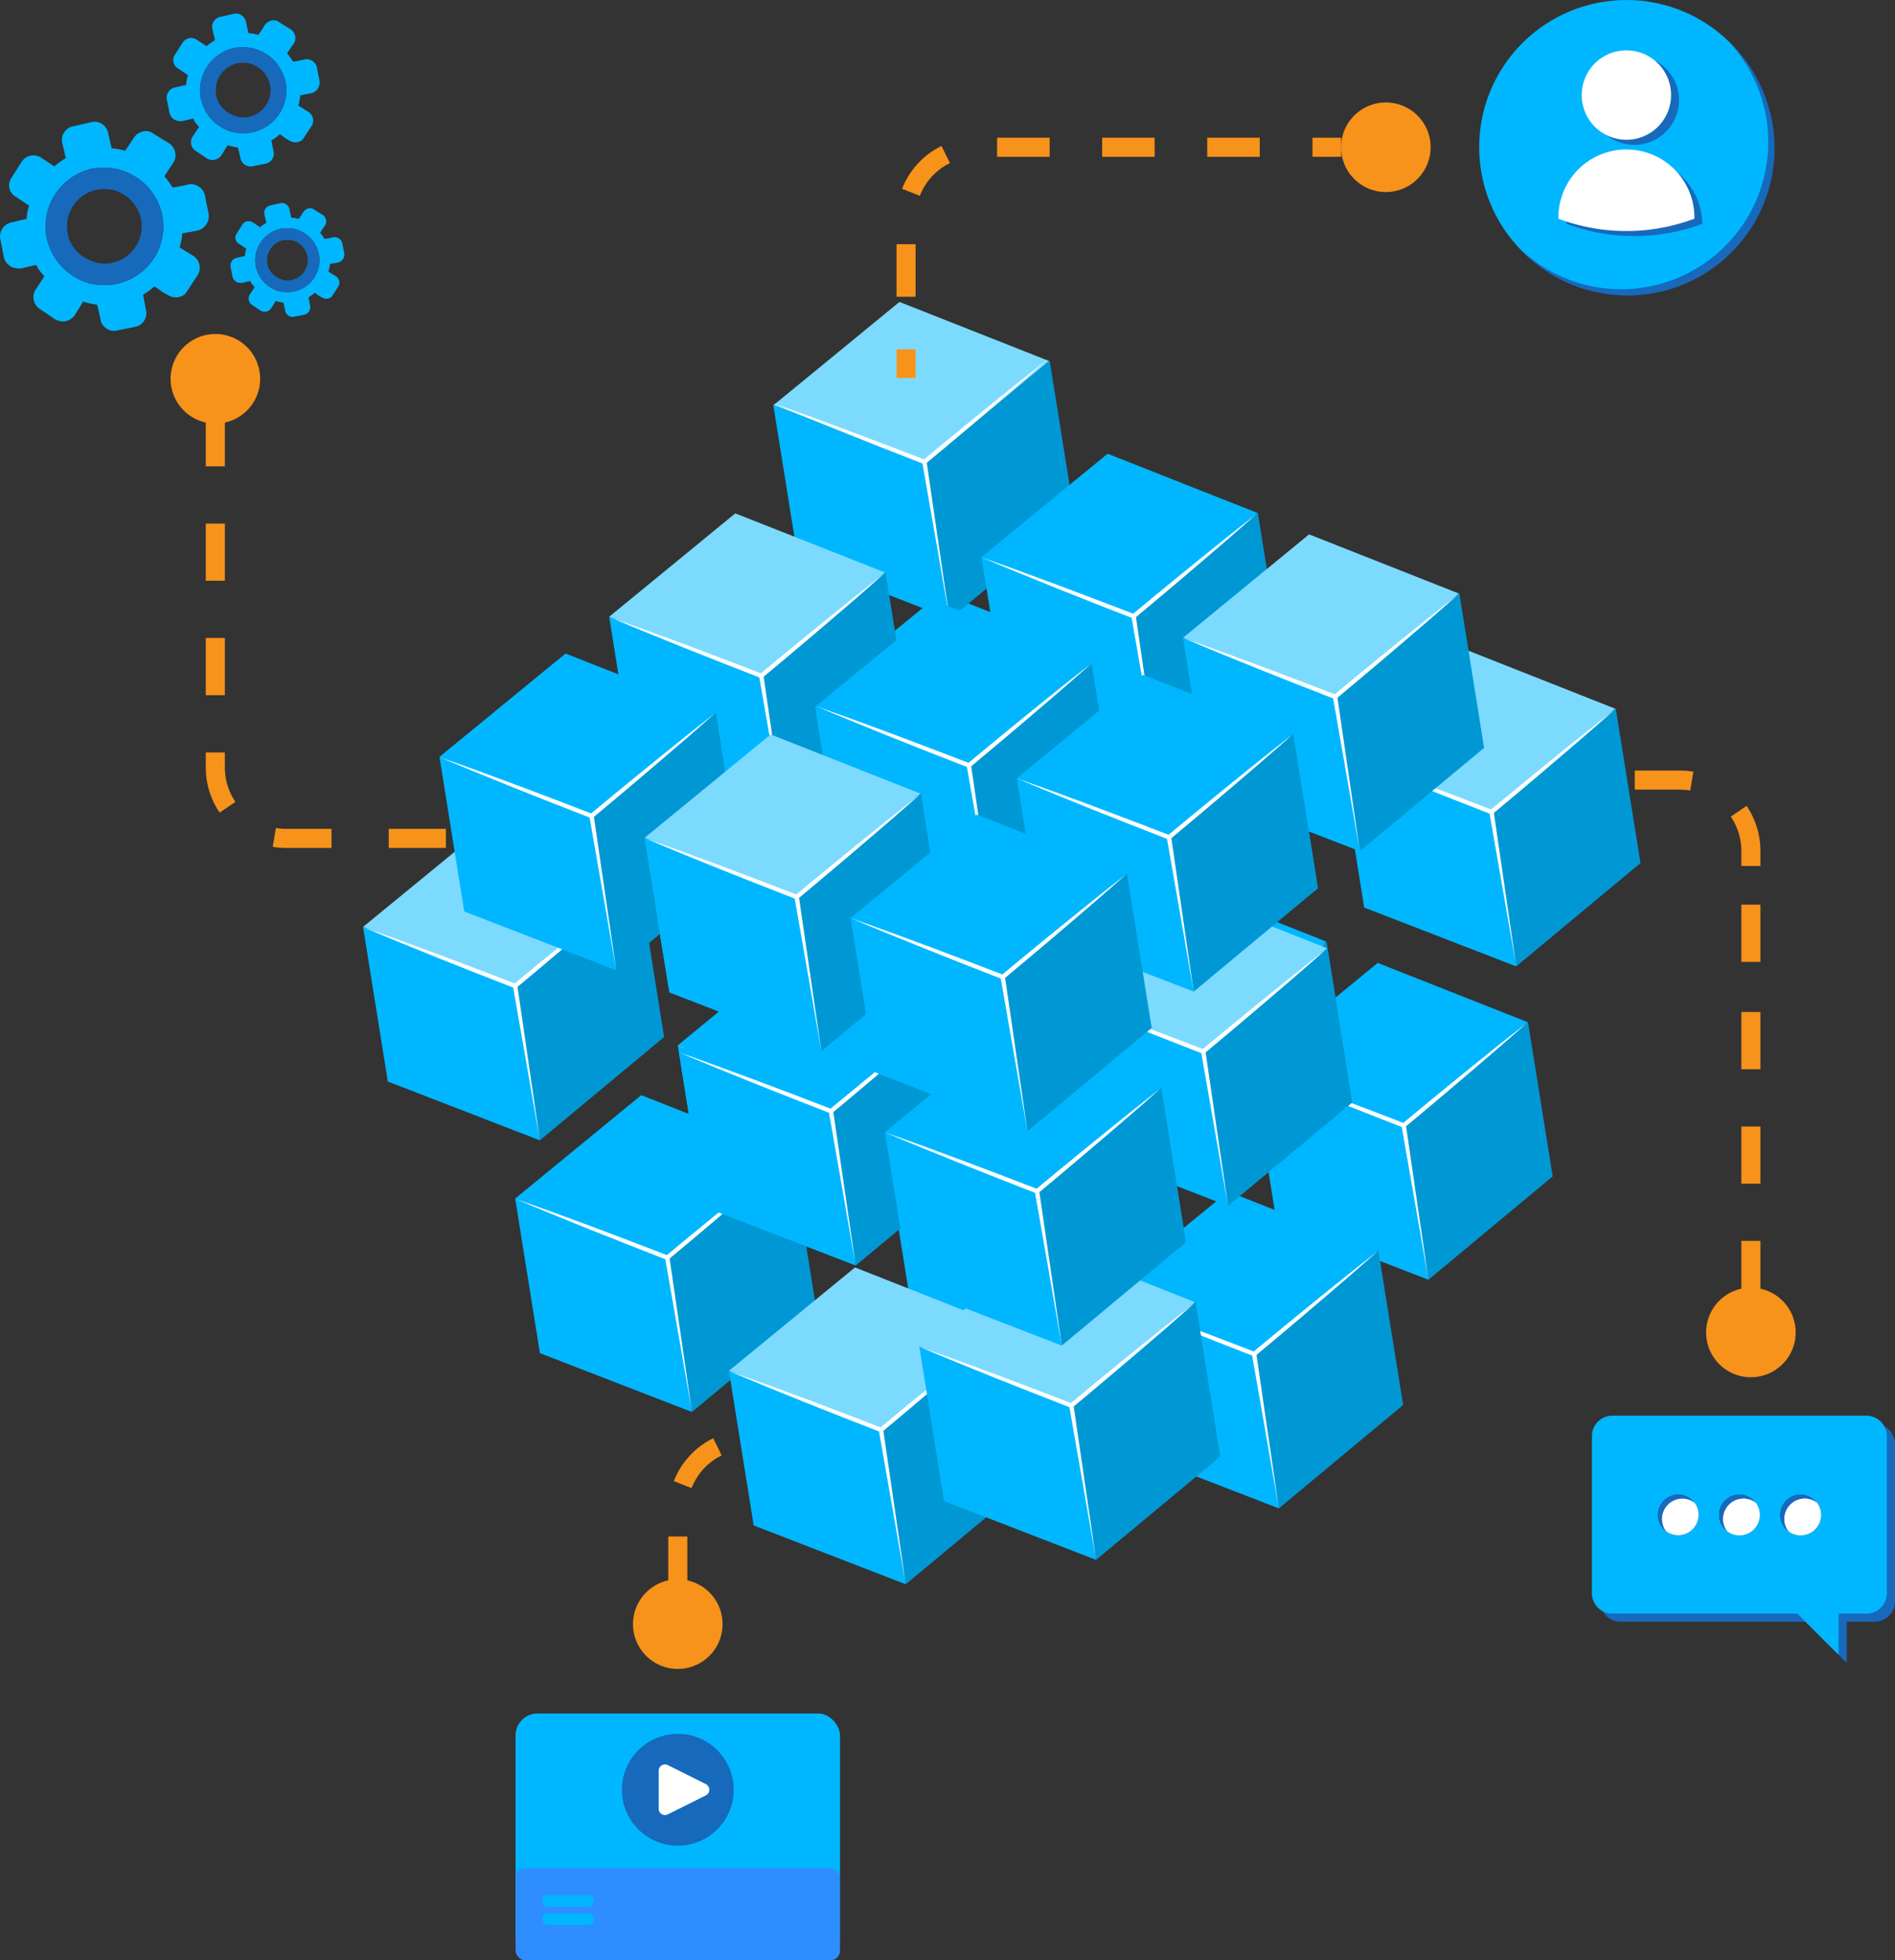 <svg id="Layer_1" data-name="Layer 1" xmlns="http://www.w3.org/2000/svg" viewBox="0 0 861.66 891.11"><rect x="0" y="0" width="861.66" height="891.11" fill="#333333" stroke="none"/><defs><style>.cls-1{fill:#00b7ff;}.cls-2{fill:#2e8dff;}.cls-3{fill:#1769bc;}.cls-4{fill:#fff;}.cls-5{fill:#f7931a;}.cls-6{fill:#0098d4;}.cls-7{fill:#7ddaff;}</style></defs><rect class="cls-1" x="234.43" y="778.9" width="147.52" height="112.2" rx="9.98"/><rect class="cls-2" x="234.43" y="849.25" width="147.52" height="41.85" rx="4.35"/><circle class="cls-3" cx="308.19" cy="813.57" r="25.43"/><path class="cls-4" d="M299.5,822.21V804.92a2.86,2.86,0,0,1,4.15-2.56L320.94,811a2.87,2.87,0,0,1,0,5.13l-17.29,8.64A2.86,2.86,0,0,1,299.5,822.21Z"/><path class="cls-1" d="M267.54,866.66H249.19a2.61,2.61,0,0,1-2.6-2.61h0a2.6,2.6,0,0,1,2.6-2.6h18.35a2.59,2.59,0,0,1,2.6,2.6h0A2.6,2.6,0,0,1,267.54,866.66Z"/><path class="cls-1" d="M267.54,875H249.19a2.61,2.61,0,0,1-2.6-2.61h0a2.61,2.61,0,0,1,2.6-2.6h18.35a2.6,2.6,0,0,1,2.6,2.6h0A2.6,2.6,0,0,1,267.54,875Z"/><path class="cls-5" d="M312.53,722.34h-8.67V698.46h8.67Zm1.93-45.9-8.08-3.17a36.62,36.62,0,0,1,17.93-19.48l3.84,7.78A27.89,27.89,0,0,0,314.46,676.44Z"/><path class="cls-5" d="M328.26,741.72a20.36,20.36,0,1,1-16.63-23.5A20.36,20.36,0,0,1,328.26,741.72Z"/><path class="cls-5" d="M202.75,385.45h-26v-8.68h26Zm-52,0H130.18a37,37,0,0,1-6.17-.52l1.45-8.55a28.28,28.28,0,0,0,4.72.39h20.54ZM99.87,369.38a36.46,36.46,0,0,1-6.3-20.55v-6.78h8.67v6.78a27.83,27.83,0,0,0,4.81,15.68ZM102.24,316H93.57V290h8.67Zm0-52H93.57V238h8.67Zm0-52H93.57V186h8.67Z"/><path class="cls-5" d="M118,175.62a20.36,20.36,0,1,1-16.63-23.5A20.36,20.36,0,0,1,118,175.62Z"/><path class="cls-1" d="M87.83,116.26l-6.16-3.78a26.52,26.52,0,0,0,1.18-6.37l7.1-1.32A6.8,6.8,0,0,0,94.82,97l-1.64-8.22a6.43,6.43,0,0,0-3.41-4.32,6.69,6.69,0,0,0-3.83-.71.87.87,0,0,1-.55.16l-3.3.71-3.55.66c-1.24-1.81-2.49-3.63-3.78-5.18l4-6.11a6,6,0,0,0,.89-1.94A6.66,6.66,0,0,0,77,65.22L69.65,60.7a5.12,5.12,0,0,0-3.21-1.12,6.16,6.16,0,0,0-3.65,1.17,2.61,2.61,0,0,0-1.25,1.08c-.3.21-.35.46-.65.67L58.65,66l-1.8,2.57a24.88,24.88,0,0,0-6.11-1.14l-1.58-7.14a6.58,6.58,0,0,0-5.91-5,1.25,1.25,0,0,1-.81.11c-.51-.09-.56.16-.82.11l-8.26,1.9a6.3,6.3,0,0,0-5.08,7.49l1.63,6.89a3.77,3.77,0,0,1-1.21.83,48,48,0,0,0-4,3l-6.1-4a6.42,6.42,0,0,0-7.47.46A11.67,11.67,0,0,0,9.8,73.59L5.33,80.67a6,6,0,0,0,1.8,8.77l6.1,4a24.94,24.94,0,0,0-1.13,6.12l-.81.11L5,101.16A6.5,6.5,0,0,0,.13,108.7l1.64,8.22a6.56,6.56,0,0,0,4.39,4.76l1,.19a7,7,0,0,0,2.34.17l6.89-1.62a4.36,4.36,0,0,1,.78,1.46,45.11,45.11,0,0,0,3,3.72l-4,6.11a6.4,6.4,0,0,0,2.06,8.82l7,4.73a7.35,7.35,0,0,0,3.27.87,6.75,6.75,0,0,0,5.55-2.93l3.77-6.15a27.54,27.54,0,0,0,6.33,1.43l.32,1.11,1.3,5.78a5.42,5.42,0,0,0,2.7,3.93,5.49,5.49,0,0,0,4.84.9l5.48-1.1,2.73-.54A6.28,6.28,0,0,0,66.37,141l-1.32-7.09a25.22,25.22,0,0,0,5.18-3.79l4,2.84,2.15,1.19a6.8,6.8,0,0,0,7.72-.41l1-1.39,4.77-7.28A6.41,6.41,0,0,0,87.83,116.26ZM53,129.05c-.25,0-.3.21-.55.16a31.89,31.89,0,0,1-11-.19,27.46,27.46,0,0,1-20.17-20.61,17.61,17.61,0,0,1-.38-2.18,27,27,0,0,1,21-29.58,33.84,33.84,0,0,1,8.74-.23,24.73,24.73,0,0,1,10.17,3.47A25.28,25.28,0,0,1,70.21,89a25.1,25.1,0,0,1,3.47,8.28A26.68,26.68,0,0,1,53,129.05Z"/><path class="cls-3" d="M73.68,97.29A25.1,25.1,0,0,0,70.21,89a25.28,25.28,0,0,0-9.38-9.12,24.73,24.73,0,0,0-10.17-3.47,33.84,33.84,0,0,0-8.74.23,27,27,0,0,0-21,29.58,17.61,17.61,0,0,0,.38,2.18A27.46,27.46,0,0,0,41.44,129a31.89,31.89,0,0,0,11,.19c.25,0,.3-.2.55-.16A26.68,26.68,0,0,0,73.68,97.29ZM52.23,119.15c-.55.16-.81.12-1.11.32a16.29,16.29,0,0,1-9.83-1,17.7,17.7,0,0,1-9.27-8.3,14.17,14.17,0,0,1-1.16-3.65,17,17,0,0,1,13-20.26,22,22,0,0,1,7.11,0,14.21,14.21,0,0,1,5.37,2.31,14.73,14.73,0,0,1,4.74,4.31,16.37,16.37,0,0,1,3,6.61A16.91,16.91,0,0,1,52.23,119.15Z"/><path class="cls-1" d="M140.14,50.8,135.63,48a20,20,0,0,0,.87-4.67l5.2-1a5,5,0,0,0,3.57-5.71l-1.2-6a4.7,4.7,0,0,0-2.51-3.17,4.86,4.86,0,0,0-2.8-.52.69.69,0,0,1-.41.12l-2.41.51-2.6.49c-.92-1.33-1.83-2.66-2.78-3.8l3-4.48a4.33,4.33,0,0,0,.65-1.42,4.88,4.88,0,0,0-2-5l-5.38-3.32a3.77,3.77,0,0,0-2.36-.82,4.48,4.48,0,0,0-2.66.86,1.92,1.92,0,0,0-.93.79c-.22.16-.25.34-.47.49L118.76,14l-1.32,1.88a18.45,18.45,0,0,0-4.48-.83l-1.15-5.24a4.85,4.85,0,0,0-4.34-3.7,1,1,0,0,1-.6.08c-.37-.07-.4.12-.59.09l-6,1.39a4.62,4.62,0,0,0-3.73,5.49l1.19,5.05a2.87,2.87,0,0,1-.88.61A34.66,34.66,0,0,0,93.89,21L89.42,18a4.68,4.68,0,0,0-5.47.34,7.68,7.68,0,0,0-1,1.16l-3.28,5.19A4.4,4.4,0,0,0,81,31.15l4.47,3a18.54,18.54,0,0,0-.83,4.48l-.59.09-4.64,1.07a4.76,4.76,0,0,0-3.54,5.53l1.2,6a4.83,4.83,0,0,0,3.22,3.5l.75.14a5.43,5.43,0,0,0,1.71.12l5-1.19a3.45,3.45,0,0,1,.58,1.07,29.93,29.93,0,0,0,2.2,2.73l-3,4.48a4.69,4.69,0,0,0,1.51,6.46l5.15,3.46a5.25,5.25,0,0,0,2.39.64,4.94,4.94,0,0,0,4.07-2.14L103.51,66a20.29,20.29,0,0,0,4.63,1l.24.81,1,4.24a4.63,4.63,0,0,0,5.53,3.53l4-.8,2-.4A4.59,4.59,0,0,0,124.41,69l-1-5.21A18.35,18.35,0,0,0,127.24,61l2.9,2.08,1.58.87a5,5,0,0,0,5.66-.3l.77-1,3.5-5.34A4.69,4.69,0,0,0,140.14,50.8Zm-25.5,9.38c-.19,0-.22.15-.41.12a23.25,23.25,0,0,1-8.08-.15,20.1,20.1,0,0,1-14.78-15.1,14.22,14.22,0,0,1-.29-1.6A19.79,19.79,0,0,1,106.5,21.77a24.61,24.61,0,0,1,6.4-.16,18,18,0,0,1,7.45,2.54,18.42,18.42,0,0,1,6.88,6.68,18.37,18.37,0,0,1,2.54,6.07A19.56,19.56,0,0,1,114.64,60.18Z"/><path class="cls-3" d="M129.77,36.9a18.37,18.37,0,0,0-2.54-6.07,18.42,18.42,0,0,0-6.88-6.68,18,18,0,0,0-7.45-2.54,24.61,24.61,0,0,0-6.4.16A19.79,19.79,0,0,0,91.08,43.45a14.22,14.22,0,0,0,.29,1.6,20.1,20.1,0,0,0,14.78,15.1,23.25,23.25,0,0,0,8.08.15c.19,0,.22-.16.41-.12A19.56,19.56,0,0,0,129.77,36.9Zm-15.72,16c-.4.12-.59.09-.81.24a11.91,11.91,0,0,1-7.2-.76,12.9,12.9,0,0,1-6.8-6.09,10.18,10.18,0,0,1-.85-2.67,12.51,12.51,0,0,1,9.51-14.85,16.32,16.32,0,0,1,5.22,0,10.43,10.43,0,0,1,3.93,1.7,11.07,11.07,0,0,1,3.48,3.15,12.37,12.37,0,0,1-6.48,19.28Z"/><path class="cls-1" d="M152.66,125.54l-3.36-2.06A14.74,14.74,0,0,0,150,120l3.87-.72a3.71,3.71,0,0,0,2.66-4.25l-.9-4.48a3.5,3.5,0,0,0-1.86-2.35,3.6,3.6,0,0,0-2.09-.39.51.51,0,0,1-.3.09l-1.8.38-1.93.36c-.68-1-1.36-2-2.07-2.82l2.2-3.33a3.38,3.38,0,0,0,.49-1.06,3.62,3.62,0,0,0-1.47-3.72l-4-2.47a2.78,2.78,0,0,0-1.75-.61,3.34,3.34,0,0,0-2,.64,1.45,1.45,0,0,0-.69.59c-.16.11-.19.25-.35.36l-1.22,1.93-1,1.4a14,14,0,0,0-3.33-.62L131.58,95a3.62,3.62,0,0,0-3.23-2.76.67.67,0,0,1-.44.07c-.28-.06-.31.08-.44.06l-4.51,1a3.45,3.45,0,0,0-2.77,4.09l.89,3.75a2.18,2.18,0,0,1-.66.46,25.73,25.73,0,0,0-2.17,1.61l-3.33-2.2a3.51,3.51,0,0,0-4.07.25,6.38,6.38,0,0,0-.74.87l-2.44,3.86a3.27,3.27,0,0,0,1,4.78l3.33,2.2a13.13,13.13,0,0,0-.62,3.34l-.45.06-3.45.79a3.55,3.55,0,0,0-2.63,4.12l.9,4.47a3.54,3.54,0,0,0,2.39,2.6l.55.11a4.21,4.21,0,0,0,1.28.09l3.76-.88a2.44,2.44,0,0,1,.42.79,25.63,25.63,0,0,0,1.64,2l-2.2,3.33a3.5,3.5,0,0,0,1.12,4.81l3.84,2.58a3.94,3.94,0,0,0,1.78.47,3.67,3.67,0,0,0,3-1.59l2.06-3.36a14.72,14.72,0,0,0,3.44.78l.18.61.71,3.15a2.94,2.94,0,0,0,1.47,2.14,3,3,0,0,0,2.64.49l3-.59,1.49-.3A3.43,3.43,0,0,0,141,139l-.72-3.88a13.45,13.45,0,0,0,2.82-2.06l2.16,1.55,1.17.65a3.72,3.72,0,0,0,4.21-.23l.58-.75,2.6-4A3.48,3.48,0,0,0,152.66,125.54Zm-19,7c-.14,0-.17.12-.31.09a17.52,17.52,0,0,1-6-.11,15,15,0,0,1-11-11.24,8.81,8.81,0,0,1-.21-1.18,14.72,14.72,0,0,1,11.47-16.13,18.17,18.17,0,0,1,4.76-.13,13.58,13.58,0,0,1,5.55,1.89,13.77,13.77,0,0,1,5.11,5,13.57,13.57,0,0,1,1.9,4.51A14.55,14.55,0,0,1,133.69,132.51Z"/><path class="cls-3" d="M145,115.19a13.57,13.57,0,0,0-1.9-4.51,13.77,13.77,0,0,0-5.11-5,13.58,13.58,0,0,0-5.55-1.89,18.17,18.17,0,0,0-4.76.13,14.72,14.72,0,0,0-11.47,16.13,8.81,8.81,0,0,0,.21,1.18,15,15,0,0,0,11,11.24,17.52,17.52,0,0,0,6,.11c.14,0,.17-.11.31-.09A14.55,14.55,0,0,0,145,115.19Zm-11.7,11.92a2.37,2.37,0,0,0-.61.18,8.89,8.89,0,0,1-5.35-.56,9.66,9.66,0,0,1-5.06-4.53,7.86,7.86,0,0,1-.64-2,9.31,9.31,0,0,1,7.08-11,12.31,12.31,0,0,1,3.88,0,7.79,7.79,0,0,1,2.93,1.26,8.11,8.11,0,0,1,2.59,2.35,9.1,9.1,0,0,1,1.63,3.61A9.22,9.22,0,0,1,133.25,127.11Z"/><path class="cls-5" d="M800.47,386.89v6.77H791.8v-6.77A27.75,27.75,0,0,0,787,371.21l7.18-4.87A36.4,36.4,0,0,1,800.47,386.89Zm0,73.15v26H791.8V460Zm0-48.81v26H791.8v-26Zm0,100.84v26H791.8v-26Zm0,52v26H791.8v-26ZM770,350.79l-1.46,8.55a28.18,28.18,0,0,0-4.72-.4H743.32v-8.67h20.54A37.08,37.08,0,0,1,770,350.79Z"/><path class="cls-5" d="M799.57,585.62a20.36,20.36,0,1,1-23.5,16.64A20.37,20.37,0,0,1,799.57,585.62Z"/><path class="cls-3" d="M856.81,648.38a9.13,9.13,0,0,0-4.44-1.13H736.85a9.27,9.27,0,0,0-9.28,9.28v71.39a9.29,9.29,0,0,0,9.28,9.29H821l8.49,8.5,10.24,10.23V737.21h12.65a9.29,9.29,0,0,0,9.29-9.29V656.53A9.25,9.25,0,0,0,856.81,648.38Zm-65.91,31a9.23,9.23,0,0,1,8.11,4.82h0a9.24,9.24,0,1,1-12.52,12.54h0a9.25,9.25,0,0,1,4.41-17.37Zm-27.81,0a9.23,9.23,0,0,1,8.12,4.82h0a9.24,9.24,0,1,1-12.53,12.54h0a9.25,9.25,0,0,1,4.41-17.37Zm59.33,22.2a11.65,11.65,0,1,1,3.35-18.91,8.63,8.63,0,0,1,1.05,1.53,9.25,9.25,0,0,1-4.4,17.38Z"/><path class="cls-1" d="M856.81,648.38a9.27,9.27,0,0,0-8.15-4.85H733.14a9.29,9.29,0,0,0-9.29,9.29v71.39a9.28,9.28,0,0,0,9.29,9.29h84.13l12.21,12.21,6.53,6.51V733.5h12.65a9.28,9.28,0,0,0,9.28-9.29V652.82A9.13,9.13,0,0,0,856.81,648.38Zm-98.13,48.39a9.25,9.25,0,1,1,12.53-12.55h0a9.24,9.24,0,0,1-12.53,12.54Zm27.81,0A9.24,9.24,0,1,1,799,684.22h0a9.24,9.24,0,0,1-12.52,12.54Zm23-8.13a9.24,9.24,0,0,1,16.31-5.95,8.63,8.63,0,0,1,1.05,1.53,9.23,9.23,0,0,1-1.05,10.38,9.24,9.24,0,0,1-11.48,2.17A9.29,9.29,0,0,1,809.46,688.64Z"/><path class="cls-3" d="M772.33,688.64a9.23,9.23,0,0,1-13.64,8.13h0a9,9,0,0,1-1.12-.73,9.24,9.24,0,1,1,12.94-12.92,9,9,0,0,1,.71,1.1h0A9.22,9.22,0,0,1,772.33,688.64Z"/><path class="cls-3" d="M826.11,683.11a9.24,9.24,0,0,0-12.92,12.95,9.24,9.24,0,1,1,12.58-13.37Z"/><path class="cls-4" d="M828,688.64a9.25,9.25,0,0,1-13.66,8.13,9.82,9.82,0,0,1-1.1-.71,9.16,9.16,0,0,1-1.87-5.57,9.23,9.23,0,0,1,14.79-7.38,9.1,9.1,0,0,1,.71,1.11A9.27,9.27,0,0,1,828,688.64Z"/><path class="cls-3" d="M798.3,683.11A9.24,9.24,0,0,0,785.37,696a9.24,9.24,0,1,1,12.93-12.93Z"/><path class="cls-4" d="M800.14,688.64a9.23,9.23,0,0,1-13.64,8.13h0a9,9,0,0,1-1.12-.73,9.15,9.15,0,0,1-1.85-5.55,9.23,9.23,0,0,1,14.78-7.38,8.69,8.69,0,0,1,.71,1.11h0A9.23,9.23,0,0,1,800.14,688.64Z"/><path class="cls-4" d="M772.33,688.64a9.23,9.23,0,0,1-13.64,8.13h0a9,9,0,0,1-1.12-.73A9.24,9.24,0,0,1,765,681.25a9.1,9.1,0,0,1,5.55,1.87,9,9,0,0,1,.71,1.1h0A9.22,9.22,0,0,1,772.33,688.64Z"/><path class="cls-4" d="M828,688.64a9.25,9.25,0,0,1-13.66,8.13,9.82,9.82,0,0,1-1.1-.71,9.16,9.16,0,0,1-1.87-5.57,9.23,9.23,0,0,1,14.79-7.38,9.1,9.1,0,0,1,.71,1.11A9.27,9.27,0,0,1,828,688.64Z"/><path class="cls-4" d="M800.14,688.64a9.23,9.23,0,0,1-13.64,8.13h0a9,9,0,0,1-1.12-.73,9.15,9.15,0,0,1-1.85-5.55,9.23,9.23,0,0,1,14.78-7.38,8.69,8.69,0,0,1,.71,1.11h0A9.23,9.23,0,0,1,800.14,688.64Z"/><polygon class="cls-1" points="359.68 524.72 303.38 571.54 234.28 544.8 291.58 497.83 359.68 524.72"/><polygon class="cls-6" points="359.93 524.82 371.14 594.86 314.64 641.85 303.38 571.54 359.68 524.72 359.93 524.82"/><polygon class="cls-1" points="303.38 571.54 314.64 641.85 245.5 615.1 234.25 544.83 234.28 544.8 303.38 571.54"/><path class="cls-4" d="M234.3,544.94c22.95,8,46.8,17.06,69.47,25.81l-1,.16c13.56-11.28,28.7-23.64,42.55-34.72,4.79-3.78,9.55-7.6,14.38-11.33-4.55,4.07-9.18,8-13.76,12.08-13.46,11.6-28.3,24.22-41.9,35.51l-.45.37-.55-.21c-22.64-8.79-46.35-18.18-68.74-27.67Z"/><polygon class="cls-4" points="304.39 571.52 314.62 641.7 302.42 571.84 304.39 571.52 304.39 571.52"/><polygon class="cls-7" points="290.51 401.24 234.22 448.06 165.12 421.32 222.42 374.35 290.51 401.24"/><polygon class="cls-6" points="290.76 401.34 301.98 471.38 245.48 518.37 234.22 448.06 290.51 401.24 290.76 401.34"/><polygon class="cls-1" points="234.22 448.06 245.48 518.37 176.34 491.62 165.09 421.35 165.12 421.32 234.22 448.06"/><path class="cls-4" d="M165.14,421.46c23,8.05,46.79,17.06,69.46,25.81l-1,.16c13.56-11.28,28.7-23.64,42.55-34.72,4.8-3.78,9.55-7.6,14.39-11.33-4.55,4.07-9.18,8.05-13.76,12.08-13.47,11.6-28.31,24.22-41.9,35.51l-.45.37-.55-.21c-22.65-8.79-46.35-18.18-68.74-27.67Z"/><polygon class="cls-4" points="235.23 448.04 245.46 518.22 233.25 448.36 235.23 448.04 235.23 448.04"/><polygon class="cls-1" points="511.68 393.74 455.38 440.56 386.28 413.82 443.58 366.86 511.68 393.74"/><polygon class="cls-6" points="511.93 393.85 523.14 463.89 466.64 510.87 455.38 440.56 511.68 393.74 511.93 393.85"/><polygon class="cls-1" points="455.38 440.56 466.64 510.87 397.5 484.13 386.25 413.85 386.28 413.82 455.38 440.56"/><path class="cls-4" d="M385.37,408.13c22.95,8.06,46.79,17.07,69.46,25.81l-1,.16c13.56-11.27,28.7-23.63,42.55-34.72,4.8-3.77,9.55-7.6,14.39-11.33-4.55,4.08-9.18,8.05-13.77,12.08-13.46,11.61-28.3,24.22-41.89,35.51l-.45.38-.55-.22c-22.65-8.79-46.35-18.18-68.74-27.67Z"/><polygon class="cls-4" points="455.46 434.71 465.68 504.9 453.48 435.03 455.46 434.71 455.46 434.71"/><polygon class="cls-1" points="602.91 427.94 546.62 474.76 477.52 448.02 534.81 401.05 602.91 427.94"/><polygon class="cls-6" points="603.16 428.04 614.38 498.09 557.88 545.07 546.62 474.76 602.91 427.94 603.16 428.04"/><polygon class="cls-1" points="546.62 474.76 557.88 545.07 488.74 518.32 477.48 448.05 477.52 448.02 546.62 474.76"/><path class="cls-4" d="M477.54,448.18c22.95,8.06,46.79,17.07,69.46,25.81l-1,.17c13.57-11.28,28.71-23.64,42.55-34.73,4.8-3.77,9.55-7.6,14.39-11.33-4.55,4.08-9.18,8.06-13.76,12.08-13.47,11.61-28.31,24.23-41.9,35.51l-.45.38-.55-.21c-22.64-8.79-46.35-18.19-68.74-27.68Z"/><polygon class="cls-4" points="547.63 474.77 557.86 544.95 545.66 475.08 547.63 474.77 547.63 474.77"/><polygon class="cls-1" points="433.62 455.05 377.33 501.87 308.23 475.13 365.52 428.16 433.62 455.05"/><polygon class="cls-6" points="433.87 455.15 445.09 525.2 388.59 572.18 377.33 501.87 433.62 455.05 433.87 455.15"/><polygon class="cls-1" points="377.33 501.87 388.59 572.18 319.45 545.43 308.19 475.16 308.23 475.13 377.33 501.87"/><path class="cls-4" d="M308.25,475.27c22.95,8.06,46.79,17.07,69.46,25.81l-1,.16c13.56-11.27,28.7-23.63,42.55-34.72,4.8-3.77,9.55-7.6,14.39-11.33-4.55,4.08-9.18,8.05-13.77,12.08-13.46,11.61-28.3,24.22-41.89,35.51l-.45.38-.55-.22c-22.65-8.79-46.35-18.18-68.74-27.67Z"/><polygon class="cls-4" points="378.34 501.85 388.56 572.04 376.36 502.17 378.34 501.85 378.34 501.85"/><polygon class="cls-1" points="694.54 464.6 638.25 511.42 569.15 484.68 626.44 437.72 694.54 464.6"/><polygon class="cls-6" points="694.79 464.71 706.01 534.75 649.51 581.73 638.25 511.42 694.54 464.6 694.79 464.71"/><polygon class="cls-1" points="638.25 511.42 649.51 581.73 580.37 554.99 569.11 484.71 569.15 484.68 638.25 511.42"/><path class="cls-4" d="M569.17,484.82c23,8.06,46.79,17.07,69.46,25.81l-1,.17c13.56-11.28,28.7-23.64,42.55-34.73,4.8-3.77,9.55-7.6,14.39-11.33-4.55,4.08-9.18,8.06-13.77,12.08-13.46,11.61-28.3,24.23-41.89,35.51l-.45.38-.55-.21c-22.65-8.79-46.35-18.19-68.74-27.68Z"/><polygon class="cls-4" points="639.26 511.41 649.48 581.59 637.28 511.72 639.26 511.41 639.26 511.41"/><polygon class="cls-1" points="527.24 496.02 470.95 542.84 401.85 516.1 459.14 469.13 527.24 496.02"/><polygon class="cls-6" points="527.49 496.12 538.71 566.16 482.21 613.15 470.95 542.84 527.24 496.02 527.49 496.12"/><polygon class="cls-1" points="470.95 542.84 482.21 613.15 413.07 586.4 401.81 516.13 401.85 516.1 470.95 542.84"/><path class="cls-4" d="M402.64,516c22.95,8,46.79,17.07,69.46,25.81l-1,.16c13.56-11.27,28.7-23.64,42.55-34.72,4.8-3.77,9.55-7.6,14.39-11.33-4.55,4.08-9.18,8.05-13.77,12.08-13.46,11.61-28.3,24.22-41.89,35.51l-.45.38-.55-.22C448.73,534.85,425,525.46,402.64,516Z"/><polygon class="cls-4" points="472.73 542.55 482.95 612.74 470.75 542.87 472.73 542.55 472.73 542.55"/><polygon class="cls-1" points="626.53 568.53 570.23 615.35 501.13 588.61 558.43 541.64 626.53 568.53"/><polygon class="cls-6" points="626.78 568.63 638 638.67 581.49 685.66 570.23 615.35 626.53 568.53 626.78 568.63"/><polygon class="cls-1" points="570.23 615.35 581.49 685.66 512.35 658.91 501.1 588.64 501.13 588.61 570.23 615.35"/><path class="cls-4" d="M501.16,588.75c22.95,8,46.79,17.06,69.46,25.81l-1,.16c13.56-11.27,28.7-23.64,42.55-34.72,4.79-3.77,9.55-7.6,14.38-11.33-4.55,4.07-9.17,8.05-13.76,12.08-13.46,11.61-28.3,24.22-41.9,35.51l-.45.38-.55-.22c-22.64-8.79-46.35-18.18-68.73-27.67Z"/><polygon class="cls-4" points="571.24 615.33 581.47 685.51 569.27 615.65 571.24 615.33 571.24 615.33"/><polygon class="cls-7" points="456.87 603.03 400.58 649.85 331.48 623.11 388.77 576.14 456.87 603.03"/><polygon class="cls-6" points="457.12 603.13 468.34 673.17 411.84 720.16 400.58 649.85 456.87 603.03 457.12 603.13"/><polygon class="cls-1" points="400.58 649.85 411.84 720.16 342.7 693.41 331.44 623.14 331.48 623.11 400.58 649.85"/><path class="cls-4" d="M331.5,623.25c22.95,8,46.79,17.06,69.46,25.81l-1,.16c13.56-11.28,28.7-23.64,42.55-34.72,4.8-3.78,9.55-7.6,14.39-11.33-4.55,4.07-9.18,8.05-13.77,12.08-13.46,11.61-28.3,24.22-41.89,35.51l-.45.37-.55-.21c-22.65-8.79-46.35-18.18-68.74-27.67Z"/><polygon class="cls-4" points="401.59 649.83 411.81 720.01 399.61 650.15 401.59 649.83 401.59 649.83"/><polygon class="cls-7" points="543.42 591.94 487.12 638.76 418.02 612.02 475.32 565.05 543.42 591.94"/><polygon class="cls-6" points="543.67 592.04 554.88 662.09 498.38 709.07 487.12 638.76 543.42 591.94 543.67 592.04"/><polygon class="cls-1" points="487.12 638.76 498.38 709.07 429.24 682.33 417.99 612.05 418.02 612.02 487.12 638.76"/><path class="cls-4" d="M418,612.16C441,620.22,464.83,629.23,487.5,638l-1,.17c13.57-11.28,28.71-23.64,42.55-34.73,4.8-3.77,9.55-7.6,14.39-11.33-4.55,4.08-9.18,8-13.76,12.08-13.47,11.61-28.31,24.23-41.9,35.51l-.45.38-.55-.21c-22.64-8.79-46.35-18.19-68.74-27.68Z"/><polygon class="cls-4" points="488.13 638.75 498.36 708.93 486.16 639.06 488.13 638.75 488.13 638.75"/><polygon class="cls-1" points="496.08 296.34 439.78 343.16 370.69 316.42 427.98 269.45 496.08 296.34"/><polygon class="cls-6" points="496.33 296.44 507.55 366.49 451.04 413.47 439.78 343.16 496.08 296.34 496.33 296.44"/><polygon class="cls-1" points="439.78 343.16 451.04 413.47 381.9 386.73 370.65 316.45 370.69 316.42 439.78 343.16"/><path class="cls-4" d="M369.77,310.73c23,8.06,46.79,17.07,69.46,25.81l-1,.16c13.57-11.27,28.71-23.64,42.55-34.72,4.8-3.77,9.55-7.6,14.39-11.33-4.55,4.08-9.18,8.05-13.76,12.08-13.47,11.61-28.31,24.22-41.9,35.51l-.45.38-.55-.22c-22.64-8.79-46.35-18.18-68.74-27.67Z"/><polygon class="cls-4" points="439.86 337.31 450.09 407.5 437.89 337.63 439.86 337.31 439.86 337.31"/><polygon class="cls-1" points="587.32 330.54 531.02 377.36 461.92 350.62 519.22 303.65 587.32 330.54"/><polygon class="cls-6" points="587.57 330.64 598.78 400.69 542.28 447.67 531.02 377.36 587.32 330.54 587.57 330.64"/><polygon class="cls-1" points="531.02 377.36 542.28 447.67 473.14 420.92 461.89 350.65 461.92 350.62 531.02 377.36"/><path class="cls-4" d="M462,350.78c22.95,8.06,46.79,17.07,69.46,25.81l-1,.17C544,365.48,559.11,353.12,573,342c4.79-3.77,9.55-7.6,14.38-11.33-4.54,4.08-9.17,8.05-13.76,12.08-13.46,11.61-28.3,24.23-41.9,35.51l-.45.38-.54-.21C508,369.67,484.33,360.27,462,350.78Z"/><polygon class="cls-4" points="532.03 377.37 542.26 447.55 530.06 377.68 532.03 377.37 532.03 377.37"/><polygon class="cls-1" points="418.03 357.65 361.73 404.47 292.63 377.73 349.93 330.76 418.03 357.65"/><polygon class="cls-6" points="418.27 357.75 429.49 427.8 372.99 474.78 361.73 404.47 418.03 357.65 418.27 357.75"/><polygon class="cls-1" points="361.73 404.47 372.99 474.78 303.85 448.03 292.6 377.76 292.63 377.73 361.73 404.47"/><path class="cls-4" d="M292.65,377.87c23,8.06,46.79,17.07,69.46,25.81l-1,.16c13.56-11.27,28.71-23.63,42.55-34.72,4.8-3.77,9.55-7.6,14.39-11.33-4.55,4.08-9.18,8-13.76,12.08-13.47,11.61-28.31,24.22-41.9,35.51l-.45.38-.55-.22c-22.64-8.79-46.35-18.18-68.74-27.67Z"/><polygon class="cls-4" points="362.74 404.45 372.97 474.64 360.76 404.77 362.74 404.45 362.74 404.45"/><polygon class="cls-7" points="734.47 322.16 678.17 368.98 609.07 342.24 666.37 295.27 734.47 322.16"/><polygon class="cls-6" points="734.72 322.26 745.93 392.31 689.43 439.29 678.17 368.98 734.47 322.16 734.72 322.26"/><polygon class="cls-1" points="678.17 368.98 689.43 439.29 620.29 412.54 609.04 342.27 609.07 342.24 678.17 368.98"/><path class="cls-4" d="M609.09,342.38c22.95,8.06,46.8,17.07,69.46,25.81l-1,.16c13.57-11.27,28.71-23.64,42.55-34.72,4.8-3.77,9.56-7.6,14.39-11.33-4.55,4.08-9.18,8.05-13.76,12.08-13.47,11.61-28.3,24.22-41.9,35.51l-.45.38-.55-.22c-22.64-8.79-46.35-18.18-68.74-27.67Z"/><polygon class="cls-4" points="679.18 368.96 689.41 439.15 677.21 369.28 679.18 368.96 679.18 368.96"/><polygon class="cls-1" points="511.65 398.62 455.35 445.44 386.25 418.7 443.55 371.73 511.65 398.62"/><polygon class="cls-6" points="511.9 398.72 523.11 468.76 466.61 515.75 455.35 445.44 511.65 398.62 511.9 398.72"/><polygon class="cls-1" points="455.35 445.44 466.61 515.75 397.47 489 386.22 418.73 386.25 418.7 455.35 445.44"/><path class="cls-4" d="M387,418.57c22.95,8.05,46.79,17.06,69.46,25.81l-1,.16c13.56-11.27,28.71-23.64,42.55-34.72,4.8-3.78,9.55-7.6,14.39-11.33-4.55,4.07-9.18,8.05-13.76,12.08-13.47,11.61-28.31,24.22-41.9,35.51l-.45.38-.55-.22c-22.64-8.79-46.35-18.18-68.74-27.67Z"/><polygon class="cls-4" points="457.13 445.15 467.36 515.34 455.15 445.47 457.13 445.15 457.13 445.15"/><polygon class="cls-7" points="603.41 431.04 547.11 477.86 478.01 451.12 535.31 404.15 603.41 431.04"/><polygon class="cls-6" points="603.66 431.14 614.88 501.19 558.37 548.17 547.11 477.86 603.41 431.04 603.66 431.14"/><polygon class="cls-1" points="547.11 477.86 558.37 548.17 489.23 521.42 477.98 451.15 478.01 451.12 547.11 477.86"/><path class="cls-4" d="M478,451.26c22.95,8.06,46.79,17.07,69.46,25.81l-1,.16c13.56-11.27,28.7-23.63,42.55-34.72,4.79-3.77,9.55-7.6,14.38-11.33-4.54,4.08-9.17,8.05-13.76,12.08-13.46,11.61-28.3,24.22-41.89,35.51l-.46.38-.54-.21c-22.65-8.79-46.36-18.19-68.74-27.68Z"/><polygon class="cls-4" points="548.12 477.85 558.35 548.03 546.15 478.16 548.12 477.85 548.12 477.85"/><polygon class="cls-1" points="434.12 458.15 377.82 504.97 308.72 478.23 366.02 431.26 434.12 458.15"/><polygon class="cls-6" points="434.37 458.25 445.59 528.3 389.08 575.28 377.82 504.97 434.12 458.15 434.37 458.25"/><polygon class="cls-1" points="377.82 504.97 389.08 575.28 319.94 548.53 308.69 478.26 308.72 478.23 377.82 504.97"/><path class="cls-4" d="M308.75,478.37c22.95,8.06,46.79,17.07,69.46,25.81l-1,.16c13.56-11.27,28.7-23.63,42.55-34.72,4.79-3.77,9.55-7.6,14.38-11.33-4.54,4.08-9.17,8-13.76,12.08-13.46,11.61-28.3,24.22-41.9,35.51l-.45.38-.54-.22c-22.65-8.79-46.36-18.18-68.74-27.67Z"/><polygon class="cls-4" points="378.83 504.95 389.06 575.14 376.86 505.27 378.83 504.95 378.83 504.95"/><polygon class="cls-1" points="527.82 494.54 471.52 541.36 402.42 514.62 459.72 467.65 527.82 494.54"/><polygon class="cls-6" points="528.07 494.64 539.29 564.69 482.78 611.67 471.52 541.36 527.82 494.54 528.07 494.64"/><polygon class="cls-1" points="471.52 541.36 482.78 611.67 413.64 584.92 402.39 514.65 402.42 514.62 471.52 541.36"/><path class="cls-4" d="M402.45,514.76c22.95,8.06,46.79,17.07,69.46,25.81l-1,.16c13.56-11.27,28.7-23.63,42.55-34.72,4.79-3.77,9.55-7.6,14.38-11.33-4.54,4.08-9.17,8.05-13.76,12.08-13.46,11.61-28.3,24.23-41.89,35.51l-.46.38-.54-.21c-22.65-8.8-46.36-18.19-68.74-27.68Z"/><polygon class="cls-4" points="472.53 541.35 482.76 611.53 470.56 541.66 472.53 541.35 472.53 541.35"/><polygon class="cls-7" points="477.08 164.13 420.79 210.95 351.69 184.21 408.98 137.25 477.08 164.13"/><polygon class="cls-6" points="477.33 164.24 488.55 234.28 432.05 281.26 420.79 210.95 477.08 164.13 477.33 164.24"/><polygon class="cls-1" points="420.79 210.95 432.05 281.26 362.91 254.52 351.65 184.25 351.69 184.21 420.79 210.95"/><path class="cls-4" d="M351.23,183.22c22.95,8.06,46.8,17.07,69.47,25.81l-1,.17c13.56-11.28,28.7-23.64,42.55-34.73,4.79-3.77,9.55-7.6,14.38-11.33-4.55,4.08-9.18,8.05-13.76,12.08-13.46,11.61-28.3,24.23-41.9,35.51l-.45.38-.55-.21c-22.64-8.79-46.35-18.19-68.74-27.68Z"/><polygon class="cls-4" points="421.32 209.81 431.55 279.99 419.35 210.12 421.32 209.81 421.32 209.81"/><polygon class="cls-1" points="571.72 233.14 515.42 279.96 446.32 253.22 503.62 206.25 571.72 233.14"/><polygon class="cls-6" points="571.97 233.24 583.18 303.29 526.68 350.27 515.42 279.96 571.72 233.14 571.97 233.24"/><polygon class="cls-1" points="515.42 279.96 526.68 350.27 457.54 323.52 446.29 253.25 446.32 253.22 515.42 279.96"/><path class="cls-4" d="M446.35,253.38c22.95,8.06,46.79,17.07,69.46,25.81l-1,.16c13.56-11.27,28.7-23.63,42.55-34.72,4.8-3.77,9.55-7.6,14.38-11.33-4.54,4.08-9.17,8-13.76,12.08-13.46,11.61-28.3,24.23-41.89,35.51l-.45.38-.55-.21c-22.65-8.79-46.35-18.19-68.74-27.68Z"/><polygon class="cls-4" points="516.44 279.96 526.66 350.15 514.46 280.28 516.44 279.96 516.44 279.96"/><polygon class="cls-7" points="402.43 260.25 346.13 307.07 277.03 280.33 334.33 233.36 402.43 260.25"/><polygon class="cls-6" points="402.68 260.35 413.89 330.39 357.39 377.38 346.13 307.07 402.43 260.25 402.68 260.35"/><polygon class="cls-1" points="346.13 307.07 357.39 377.38 288.25 350.63 277 280.36 277.03 280.33 346.13 307.07"/><path class="cls-4" d="M277.05,280.47c22.95,8.06,46.8,17.07,69.47,25.81l-1,.16c13.56-11.27,28.7-23.64,42.55-34.72,4.79-3.77,9.55-7.6,14.38-11.33-4.55,4.08-9.18,8.05-13.76,12.08-13.46,11.61-28.3,24.22-41.9,35.51l-.45.38-.55-.22c-22.64-8.79-46.35-18.18-68.74-27.67Z"/><polygon class="cls-4" points="347.14 307.05 357.37 377.24 345.17 307.37 347.14 307.05 347.14 307.05"/><polygon class="cls-1" points="325.26 323.94 268.96 370.76 199.86 344.02 257.16 297.06 325.26 323.94"/><polygon class="cls-6" points="325.51 324.04 336.73 394.09 280.22 441.07 268.96 370.76 325.26 323.94 325.51 324.04"/><polygon class="cls-1" points="268.96 370.76 280.22 441.07 211.08 414.32 199.83 344.05 199.86 344.02 268.96 370.76"/><path class="cls-4" d="M199.89,344.16c23,8.06,46.79,17.07,69.46,25.81l-1,.16c13.56-11.27,28.7-23.63,42.55-34.72,4.79-3.77,9.55-7.6,14.38-11.33-4.54,4.08-9.17,8.05-13.76,12.08-13.46,11.61-28.3,24.23-41.89,35.51l-.46.38-.54-.21c-22.65-8.79-46.36-18.19-68.74-27.68Z"/><polygon class="cls-4" points="269.97 370.75 280.2 440.93 268 371.06 269.97 370.75 269.97 370.75"/><polygon class="cls-7" points="663.35 269.8 607.05 316.62 537.95 289.88 595.25 242.91 663.35 269.8"/><polygon class="cls-6" points="663.6 269.9 674.82 339.95 618.31 386.93 607.05 316.62 663.35 269.8 663.6 269.9"/><polygon class="cls-1" points="607.05 316.62 618.31 386.93 549.17 360.18 537.92 289.91 537.95 289.88 607.05 316.62"/><path class="cls-4" d="M538,290c22.95,8.06,46.8,17.07,69.47,25.81l-1,.16c13.56-11.27,28.7-23.63,42.55-34.72,4.79-3.77,9.55-7.6,14.38-11.33C658.82,274,654.19,278,649.61,282c-13.46,11.61-28.3,24.23-41.9,35.51l-.45.38-.55-.21C584.07,308.91,560.36,299.51,538,290Z"/><polygon class="cls-4" points="608.06 316.61 618.29 386.79 606.09 316.92 608.06 316.61 608.06 316.61"/><polygon class="cls-1" points="496.05 301.22 439.75 348.04 370.65 321.3 427.95 274.33 496.05 301.22"/><polygon class="cls-6" points="496.3 301.32 507.51 371.36 451.01 418.35 439.75 348.04 496.05 301.22 496.3 301.32"/><polygon class="cls-1" points="439.75 348.04 451.01 418.35 381.87 391.6 370.62 321.33 370.65 321.3 439.75 348.04"/><path class="cls-4" d="M371.44,321.17c22.95,8.05,46.8,17.06,69.47,25.81l-1,.16c13.56-11.27,28.7-23.64,42.55-34.72,4.79-3.78,9.55-7.6,14.38-11.33-4.55,4.07-9.18,8.05-13.76,12.08-13.46,11.61-28.3,24.22-41.9,35.51l-.45.37-.55-.21c-22.64-8.79-46.35-18.18-68.74-27.67Z"/><polygon class="cls-4" points="441.53 347.75 451.76 417.94 439.56 348.07 441.53 347.75 441.53 347.75"/><polygon class="cls-1" points="587.81 333.64 531.52 380.46 462.42 353.72 519.71 306.75 587.81 333.64"/><polygon class="cls-6" points="588.06 333.74 599.28 403.79 542.77 450.77 531.52 380.46 587.81 333.64 588.06 333.74"/><polygon class="cls-1" points="531.52 380.46 542.77 450.77 473.63 424.02 462.38 353.75 462.42 353.72 531.52 380.46"/><path class="cls-4" d="M462.44,353.86c22.95,8.06,46.79,17.07,69.46,25.81l-1,.16c13.56-11.27,28.7-23.63,42.55-34.72,4.8-3.77,9.55-7.6,14.39-11.33-4.55,4.08-9.18,8.05-13.77,12.08-13.46,11.61-28.3,24.22-41.89,35.51l-.45.38-.55-.22c-22.65-8.79-46.35-18.18-68.74-27.67Z"/><polygon class="cls-4" points="532.53 380.44 542.75 450.63 530.55 380.76 532.53 380.44 532.53 380.44"/><polygon class="cls-7" points="418.52 360.75 362.23 407.57 293.13 380.83 350.42 333.86 418.52 360.75"/><polygon class="cls-6" points="418.77 360.85 429.99 430.9 373.49 477.88 362.23 407.57 418.52 360.75 418.77 360.85"/><polygon class="cls-1" points="362.23 407.57 373.49 477.88 304.35 451.13 293.09 380.86 293.13 380.83 362.23 407.57"/><path class="cls-4" d="M293.15,381c23,8.06,46.79,17.07,69.46,25.81l-1,.16c13.56-11.27,28.7-23.63,42.55-34.72,4.8-3.77,9.55-7.6,14.39-11.33C414,365,409.37,368.94,404.78,373c-13.46,11.61-28.3,24.22-41.89,35.51l-.45.38-.55-.22c-22.65-8.79-46.35-18.18-68.74-27.67Z"/><polygon class="cls-4" points="363.24 407.55 373.46 477.74 361.26 407.87 363.24 407.55 363.24 407.55"/><polygon class="cls-1" points="512.22 397.14 455.93 443.96 386.83 417.22 444.12 370.25 512.22 397.14"/><polygon class="cls-6" points="512.47 397.24 523.69 467.29 467.19 514.27 455.93 443.96 512.22 397.14 512.47 397.24"/><polygon class="cls-1" points="455.93 443.96 467.19 514.27 398.05 487.52 386.79 417.25 386.83 417.22 455.93 443.96"/><path class="cls-4" d="M386.85,417.36c22.95,8.06,46.79,17.07,69.46,25.81l-1,.16c13.56-11.27,28.7-23.63,42.55-34.72,4.8-3.77,9.55-7.6,14.39-11.33-4.55,4.08-9.18,8.05-13.77,12.08C485,421,470.18,433.58,456.59,444.87l-.45.38-.55-.22c-22.65-8.79-46.35-18.18-68.74-27.67Z"/><polygon class="cls-4" points="456.94 443.94 467.16 514.13 454.96 444.26 456.94 443.94 456.94 443.94"/><rect class="cls-5" x="407.65" y="158.78" width="8.67" height="13.01"/><path class="cls-5" d="M416.32,134.89h-8.67V111h8.67ZM418.25,89l-8.08-3.17A36.66,36.66,0,0,1,428.1,66.34l3.84,7.79A27.91,27.91,0,0,0,418.25,89ZM572.81,71.27H548.93V62.6h23.88Zm-47.77,0H501.16V62.6H525Zm-47.76,0H453.39V62.6h23.89Z"/><rect class="cls-5" x="596.79" y="62.6" width="13.01" height="8.67"/><path class="cls-5" d="M650.22,70.37a20.36,20.36,0,1,1-16.63-23.5A20.34,20.34,0,0,1,650.22,70.37Z"/><circle class="cls-1" cx="739.52" cy="66.93" r="66.93" transform="translate(169.27 542.53) rotate(-45)"/><path class="cls-3" d="M737.13,131.47a66.92,66.92,0,0,0,48.5-113A66.92,66.92,0,1,1,691,113,66.7,66.7,0,0,0,737.13,131.47Z"/><circle class="cls-3" cx="743.15" cy="45.52" r="20.33" transform="translate(569.38 769.5) rotate(-80.01)"/><path class="cls-3" d="M774.06,101.73h0a88.21,88.21,0,0,1-61.83,0h0a30.92,30.92,0,0,1,61.83,0Z"/><circle class="cls-4" cx="739.52" cy="43.21" r="20.33" transform="translate(186.05 535.58) rotate(-45)"/><path class="cls-4" d="M770.44,99.42h0a88.21,88.21,0,0,1-61.83,0h0a30.92,30.92,0,1,1,61.83,0Z"/></svg>